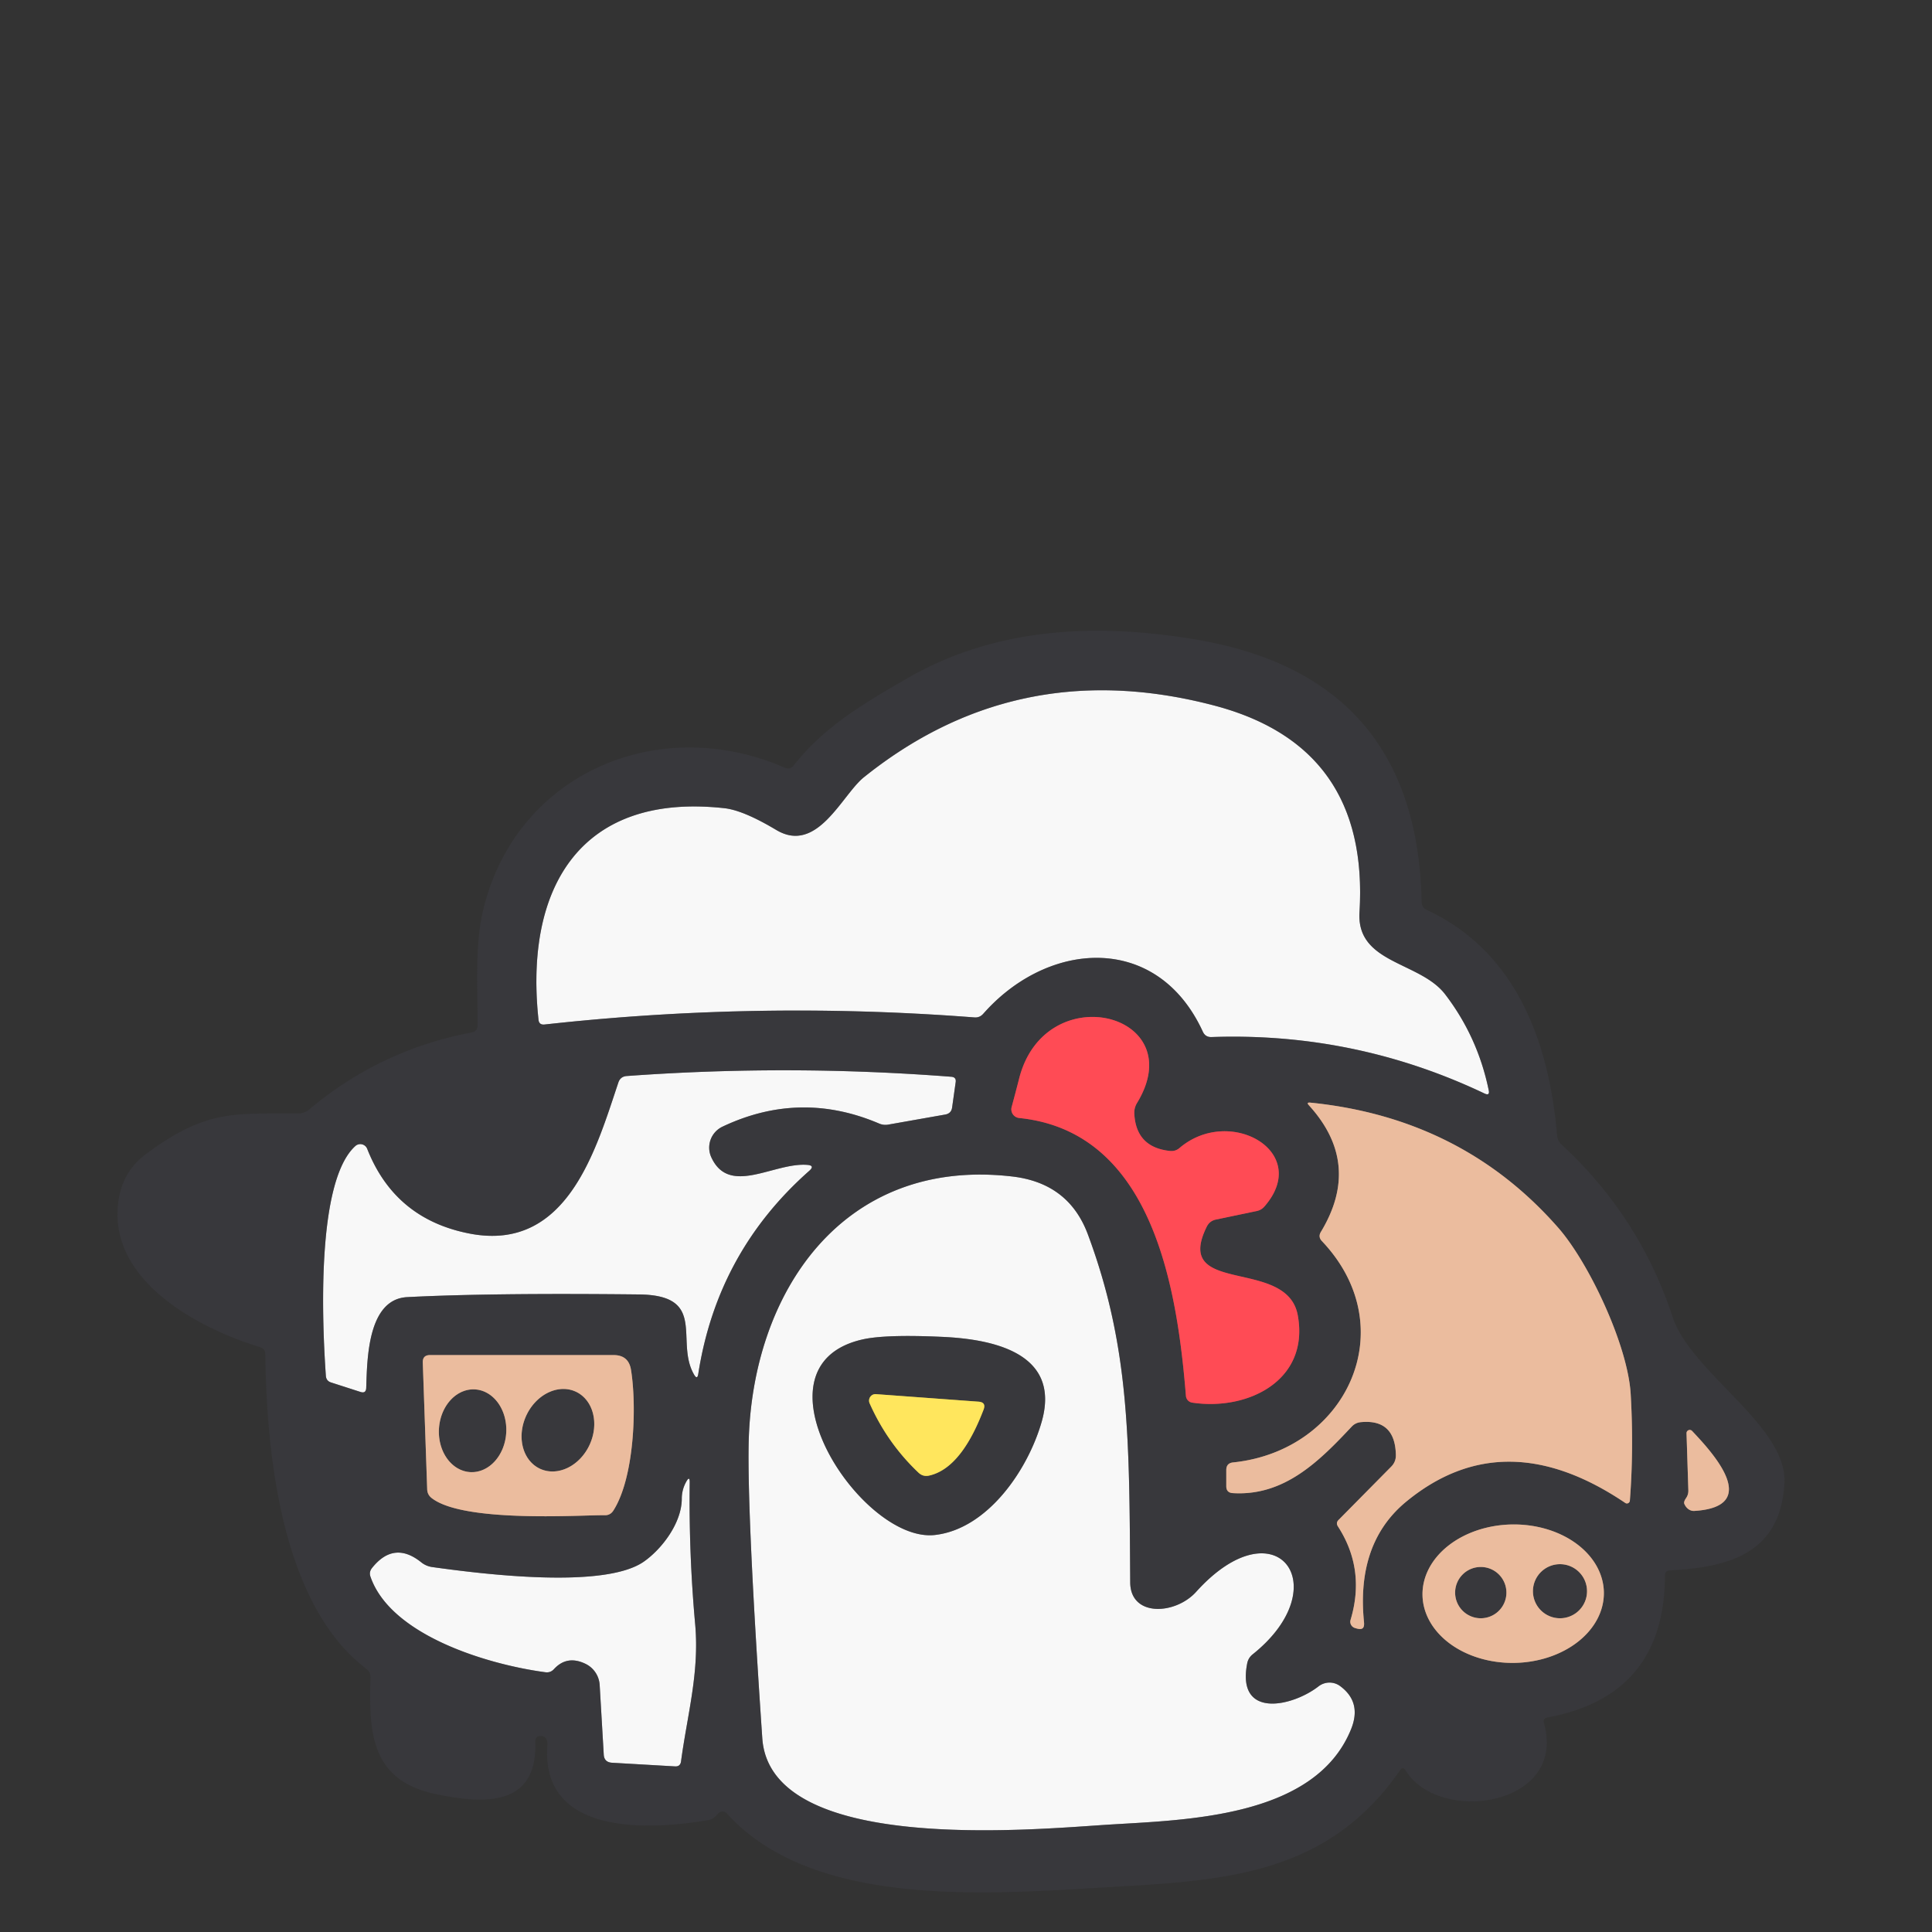 <?xml version="1.0" encoding="UTF-8" standalone="no"?>
<!DOCTYPE svg PUBLIC "-//W3C//DTD SVG 1.1//EN" "http://www.w3.org/Graphics/SVG/1.1/DTD/svg11.dtd">
<svg xmlns="http://www.w3.org/2000/svg" version="1.1" viewBox="0 0 180 180">
<rect x="0" y="0" width="180" height="180" fill="#333333" stroke="none"/>
<g stroke-width="2.00" fill="none" stroke-linecap="butt">
<path stroke="#98989a" vector-effect="non-scaling-stroke" d="
  M 72.33 77.33
  Q 69.27 75.50 67.51 75.30
  C 54.01 73.80 48.86 82.77 50.17 95.00
  Q 50.22 95.51 50.74 95.45
  Q 70.71 93.24 90.78 94.79
  Q 91.27 94.83 91.60 94.46
  C 97.65 87.58 107.83 86.88 112.07 96.13
  Q 112.31 96.64 112.87 96.62
  Q 126.26 96.15 138.31 101.88
  Q 138.82 102.12 138.70 101.57
  Q 137.68 96.61 134.65 92.65
  C 132.30 89.57 126.37 89.80 126.66 85.00
  Q 127.61 69.52 113.08 65.72
  Q 94.79 60.93 80.48 72.42
  C 78.45 74.05 76.15 79.61 72.33 77.33"
/>
<path stroke="#9c4249" vector-effect="non-scaling-stroke" d="
  M 113.30 113.62
  L 117.08 112.83
  Q 117.52 112.74 117.81 112.40
  C 122.24 107.31 114.57 102.97 109.90 106.95
  Q 109.51 107.29 108.99 107.23
  Q 105.84 106.89 105.68 103.75
  Q 105.66 103.22 105.93 102.77
  C 111.05 94.39 97.33 90.94 94.94 100.53
  Q 94.61 101.82 94.25 103.15
  A 0.81 0.81 0.0 0 0 94.95 104.16
  C 107.45 105.44 109.68 120.13 110.49 130.05
  A 0.69 0.69 0.0 0 0 111.08 130.68
  C 116.27 131.46 122.02 128.61 120.91 122.54
  C 119.91 117.08 109.21 120.80 112.43 114.29
  Q 112.70 113.74 113.30 113.62"
/>
<path stroke="#98989a" vector-effect="non-scaling-stroke" d="
  M 43.81 114.94
  Q 36.80 113.61 34.21 107.03
  A 0.69 0.69 0.0 0 0 33.11 106.77
  C 29.41 110.10 30.03 123.47 30.36 128.19
  Q 30.40 128.66 30.84 128.80
  L 33.57 129.68
  Q 34.10 129.86 34.12 129.30
  C 34.21 126.70 34.23 121.04 37.94 120.85
  Q 45.64 120.45 59.51 120.60
  C 65.98 120.66 62.86 124.95 64.66 128.06
  Q 64.97 128.60 65.06 127.98
  Q 66.83 116.65 75.40 109.08
  Q 75.95 108.59 75.22 108.53
  C 72.11 108.28 67.95 111.48 66.27 107.82
  A 2.16 2.16 0.0 0 1 67.31 104.97
  Q 74.55 101.54 81.91 104.68
  Q 82.31 104.85 82.74 104.78
  L 88.06 103.84
  Q 88.64 103.74 88.71 103.16
  L 89.04 100.81
  Q 89.10 100.36 88.64 100.32
  Q 73.52 99.15 58.40 100.25
  Q 57.80 100.29 57.61 100.86
  C 55.53 107.06 52.86 116.65 43.81 114.94"
/>
<path stroke="#927a6d" vector-effect="non-scaling-stroke" d="
  M 151.43 140.03
  A 0.28 0.27 -70.8 0 0 151.85 139.82
  Q 152.22 135.01 151.93 129.92
  C 151.68 125.38 148.05 117.66 145.17 114.38
  Q 136.20 104.15 122.08 102.73
  Q 121.68 102.69 121.95 102.98
  Q 126.91 108.42 123.06 114.78
  Q 122.79 115.23 123.15 115.62
  C 130.85 123.72 125.45 135.15 114.90 136.25
  Q 114.25 136.31 114.25 136.96
  L 114.25 138.47
  Q 114.25 139.07 114.85 139.11
  C 119.65 139.41 122.91 136.14 125.92 132.93
  Q 126.27 132.55 126.78 132.50
  Q 129.99 132.19 130.05 135.57
  Q 130.06 136.20 129.61 136.65
  L 124.71 141.61
  Q 124.44 141.88 124.65 142.21
  Q 127.24 146.21 125.83 150.92
  A 0.61 0.60 17.8 0 0 126.22 151.67
  C 126.82 151.87 127.15 151.82 127.08 151.12
  C 126.65 146.84 127.53 142.77 131.02 139.90
  Q 140.14 132.40 151.43 140.03"
/>
<path stroke="#98989a" vector-effect="non-scaling-stroke" d="
  M 124.86 157.09
  A 1.67 1.66 -45.5 0 0 122.85 157.11
  C 120.41 159.01 115.18 160.18 116.20 154.97
  Q 116.30 154.46 116.71 154.13
  C 124.66 147.78 118.89 140.05 111.44 148.31
  C 109.51 150.45 105.32 150.68 105.30 147.43
  C 105.21 134.31 105.29 125.58 101.36 115.02
  Q 99.58 110.22 94.30 109.61
  C 78.50 107.78 70.02 120.44 69.75 134.51
  Q 69.62 141.35 71.02 161.94
  C 71.75 172.76 96.06 170.46 103.09 170.01
  C 110.28 169.55 122.49 169.44 125.87 161.12
  Q 126.90 158.60 124.86 157.09"
/>
<path stroke="#927a6d" vector-effect="non-scaling-stroke" d="
  M 40.23 139.58
  C 43.25 141.92 54.35 141.13 56.32 141.17
  Q 56.86 141.19 57.15 140.73
  C 59.10 137.67 59.34 131.06 58.79 127.63
  Q 58.57 126.25 57.17 126.25
  L 40.06 126.25
  Q 39.37 126.25 39.39 126.94
  L 39.80 138.74
  Q 39.81 139.26 40.23 139.58"
/>
<path stroke="#927a6d" vector-effect="non-scaling-stroke" d="
  M 157.09 139.57
  Q 156.84 139.93 156.93 140.12
  A 1.05 0.88 75.1 0 0 157.85 140.77
  C 164.37 140.37 159.27 135.05 157.65 133.32
  A 0.30 0.30 0.0 0 0 157.13 133.53
  L 157.30 138.86
  Q 157.31 139.25 157.09 139.57"
/>
<path stroke="#98989a" vector-effect="non-scaling-stroke" d="
  M 63.95 138.02
  Q 63.52 138.78 63.52 139.63
  C 63.52 141.86 61.70 144.29 59.99 145.49
  C 56.28 148.09 44.81 146.63 40.28 146.00
  Q 39.70 145.92 39.25 145.56
  Q 36.70 143.51 34.65 146.10
  Q 34.36 146.47 34.52 146.91
  C 36.42 152.37 45.42 155.08 50.82 155.80
  Q 51.29 155.86 51.61 155.51
  Q 52.83 154.18 54.56 155.02
  A 2.35 2.34 -78.7 0 1 55.87 156.99
  L 56.25 163.47
  Q 56.29 164.18 57.01 164.23
  L 62.89 164.57
  Q 63.38 164.60 63.45 164.11
  C 64.04 159.72 65.17 155.84 64.77 151.35
  Q 64.17 144.73 64.26 138.10
  Q 64.26 137.48 63.95 138.02"
/>
<path stroke="#927a6d" vector-effect="non-scaling-stroke" d="
  M 149.429 148.362
  A 8.45 6.45 -0.8 0 0 140.89 142.031
  A 8.45 6.45 -0.8 0 0 132.531 148.598
  A 8.45 6.45 -0.8 0 0 141.07 154.929
  A 8.45 6.45 -0.8 0 0 149.429 148.362"
/>
<path stroke="#98989a" vector-effect="non-scaling-stroke" d="
  M 97.06 132.43
  C 98.88 125.97 92.33 124.75 87.73 124.55
  Q 82.45 124.31 80.33 124.80
  C 69.46 127.30 80.26 143.80 87.11 143.01
  C 92.02 142.45 95.78 136.94 97.06 132.43"
/>
<path stroke="#9c8f4d" vector-effect="non-scaling-stroke" d="
  M 91.15 130.59
  L 81.62 129.89
  A 0.61 0.60 80.3 0 0 81.02 130.74
  Q 82.66 134.44 85.57 137.20
  Q 85.99 137.60 86.55 137.48
  C 89.20 136.90 90.77 133.58 91.63 131.35
  Q 91.91 130.64 91.15 130.59"
/>
<path stroke="#927a6d" vector-effect="non-scaling-stroke" d="
  M 43.815 137.154
  A 3.86 3.14 93.2 0 0 47.165 133.475
  A 3.86 3.14 93.2 0 0 44.245 129.446
  A 3.86 3.14 93.2 0 0 40.895 133.125
  A 3.86 3.14 93.2 0 0 43.815 137.154"
/>
<path stroke="#927a6d" vector-effect="non-scaling-stroke" d="
  M 50.313 136.842
  A 3.96 3.25 114.9 0 0 54.928 134.618
  A 3.96 3.25 114.9 0 0 53.647 129.658
  A 3.96 3.25 114.9 0 0 49.032 131.882
  A 3.96 3.25 114.9 0 0 50.313 136.842"
/>
<path stroke="#927a6d" vector-effect="non-scaling-stroke" d="
  M 147.86 148.25
  A 2.52 2.52 0.0 0 0 145.34 145.73
  A 2.52 2.52 0.0 0 0 142.82 148.25
  A 2.52 2.52 0.0 0 0 145.34 150.77
  A 2.52 2.52 0.0 0 0 147.86 148.25"
/>
<path stroke="#927a6d" vector-effect="non-scaling-stroke" d="
  M 140.35 148.38
  A 2.39 2.39 0.0 0 0 137.96 145.99
  A 2.39 2.39 0.0 0 0 135.57 148.38
  A 2.39 2.39 0.0 0 0 137.96 150.77
  A 2.39 2.39 0.0 0 0 140.35 148.38"
/>
</g>
<g fill="#f8f8f8">
<path d="
  M 72.33 77.33
  C 76.15 79.61 78.45 74.05 80.48 72.42
  Q 94.79 60.93 113.08 65.72
  Q 127.61 69.52 126.66 85.00
  C 126.37 89.80 132.30 89.57 134.65 92.65
  Q 137.68 96.61 138.70 101.57
  Q 138.82 102.12 138.31 101.88
  Q 126.26 96.15 112.87 96.62
  Q 112.31 96.64 112.07 96.13
  C 107.83 86.88 97.65 87.58 91.60 94.46
  Q 91.27 94.83 90.78 94.79
  Q 70.71 93.24 50.74 95.45
  Q 50.22 95.51 50.17 95.00
  C 48.86 82.77 54.01 73.80 67.51 75.30
  Q 69.27 75.50 72.33 77.33
  Z"
/>
<path d="
  M 43.81 114.94
  C 52.86 116.65 55.53 107.06 57.61 100.86
  Q 57.80 100.29 58.40 100.25
  Q 73.52 99.15 88.64 100.32
  Q 89.10 100.36 89.04 100.81
  L 88.71 103.16
  Q 88.64 103.74 88.06 103.84
  L 82.74 104.78
  Q 82.31 104.85 81.91 104.68
  Q 74.55 101.54 67.31 104.97
  A 2.16 2.16 0.0 0 0 66.27 107.82
  C 67.95 111.48 72.11 108.28 75.22 108.53
  Q 75.95 108.59 75.40 109.08
  Q 66.83 116.65 65.06 127.98
  Q 64.97 128.60 64.66 128.06
  C 62.86 124.95 65.98 120.66 59.51 120.60
  Q 45.64 120.45 37.94 120.85
  C 34.23 121.04 34.21 126.70 34.12 129.30
  Q 34.10 129.86 33.57 129.68
  L 30.84 128.80
  Q 30.40 128.66 30.36 128.19
  C 30.03 123.47 29.41 110.10 33.11 106.77
  A 0.69 0.69 0.0 0 1 34.21 107.03
  Q 36.80 113.61 43.81 114.94
  Z"
/>
<path d="
  M 124.86 157.09
  Q 126.90 158.60 125.87 161.12
  C 122.49 169.44 110.28 169.55 103.09 170.01
  C 96.06 170.46 71.75 172.76 71.02 161.94
  Q 69.62 141.35 69.75 134.51
  C 70.02 120.44 78.50 107.78 94.30 109.61
  Q 99.58 110.22 101.36 115.02
  C 105.29 125.58 105.21 134.31 105.30 147.43
  C 105.32 150.68 109.51 150.45 111.44 148.31
  C 118.89 140.05 124.66 147.78 116.71 154.13
  Q 116.30 154.46 116.20 154.97
  C 115.18 160.18 120.41 159.01 122.85 157.11
  A 1.67 1.66 -45.5 0 1 124.86 157.09
  Z
  M 97.06 132.43
  C 98.88 125.97 92.33 124.75 87.73 124.55
  Q 82.45 124.31 80.33 124.80
  C 69.46 127.30 80.26 143.80 87.11 143.01
  C 92.02 142.45 95.78 136.94 97.06 132.43
  Z"
/>
<path d="
  M 64.26 138.10
  Q 64.17 144.73 64.77 151.35
  C 65.17 155.84 64.04 159.72 63.45 164.11
  Q 63.38 164.60 62.89 164.57
  L 57.01 164.23
  Q 56.29 164.18 56.25 163.47
  L 55.87 156.99
  A 2.35 2.34 -78.7 0 0 54.56 155.02
  Q 52.83 154.18 51.61 155.51
  Q 51.29 155.86 50.82 155.80
  C 45.42 155.08 36.42 152.37 34.52 146.91
  Q 34.36 146.47 34.65 146.10
  Q 36.70 143.51 39.25 145.56
  Q 39.70 145.92 40.28 146.00
  C 44.81 146.63 56.28 148.09 59.99 145.49
  C 61.70 144.29 63.52 141.86 63.52 139.63
  Q 63.52 138.78 63.95 138.02
  Q 64.26 137.48 64.26 138.10
  Z"
/>
</g>
<g fill="#38383c">
<path d="
  M 49.87 162.28
  C 50.10 168.49 44.87 168.03 40.64 167.16
  C 34.57 165.90 34.36 161.49 34.52 156.30
  Q 34.53 155.79 34.13 155.48
  C 26.13 149.41 24.83 135.16 24.72 126.18
  Q 24.72 125.66 24.22 125.51
  C 18.68 123.82 10.57 119.59 10.96 112.64
  Q 11.14 109.37 13.55 107.56
  C 19.30 103.26 21.93 103.80 27.84 103.73
  Q 28.37 103.73 28.78 103.39
  Q 35.40 97.81 43.95 96.19
  Q 44.50 96.08 44.50 95.52
  C 44.50 91.98 44.24 88.12 44.99 84.90
  C 47.96 72.16 61.22 66.36 73.11 71.52
  Q 73.61 71.74 73.95 71.31
  C 76.80 67.70 80.41 65.57 84.58 63.17
  C 92.76 58.46 102.03 58.03 111.22 59.55
  Q 132.03 62.96 132.45 84.03
  Q 132.46 84.56 132.94 84.78
  C 141.28 88.67 144.32 97.09 145.07 105.77
  Q 145.11 106.28 145.48 106.63
  Q 152.75 113.34 155.83 122.69
  C 157.55 127.91 166.54 132.85 166.25 138.17
  C 165.90 144.71 161.12 146.02 155.59 146.31
  Q 155.12 146.33 155.12 146.80
  Q 155.08 157.99 144.19 160.01
  Q 143.72 160.10 143.85 160.56
  C 146.01 168.29 134.07 170.02 130.96 164.95
  Q 130.71 164.54 130.44 164.93
  C 123.93 174.33 114.88 175.16 104.34 175.76
  C 93.18 176.38 76.08 178.12 67.78 169.02
  Q 67.33 168.52 66.86 169.01
  Q 66.77 169.12 66.66 169.22
  Q 66.37 169.51 65.96 169.58
  C 59.98 170.60 50.39 170.84 51.00 162.61
  C 51.04 162.16 50.87 161.76 50.42 161.74
  Q 49.85 161.72 49.87 162.28
  Z
  M 72.33 77.33
  Q 69.27 75.50 67.51 75.30
  C 54.01 73.80 48.86 82.77 50.17 95.00
  Q 50.22 95.51 50.74 95.45
  Q 70.71 93.24 90.78 94.79
  Q 91.27 94.83 91.60 94.46
  C 97.65 87.58 107.83 86.88 112.07 96.13
  Q 112.31 96.64 112.87 96.62
  Q 126.26 96.15 138.31 101.88
  Q 138.82 102.12 138.70 101.57
  Q 137.68 96.61 134.65 92.65
  C 132.30 89.57 126.37 89.80 126.66 85.00
  Q 127.61 69.52 113.08 65.72
  Q 94.79 60.93 80.48 72.42
  C 78.45 74.05 76.15 79.61 72.33 77.33
  Z
  M 113.30 113.62
  L 117.08 112.83
  Q 117.52 112.74 117.81 112.40
  C 122.24 107.31 114.57 102.97 109.90 106.95
  Q 109.51 107.29 108.99 107.23
  Q 105.84 106.89 105.68 103.75
  Q 105.66 103.22 105.93 102.77
  C 111.05 94.39 97.33 90.94 94.94 100.53
  Q 94.61 101.82 94.25 103.15
  A 0.81 0.81 0.0 0 0 94.95 104.16
  C 107.45 105.44 109.68 120.13 110.49 130.05
  A 0.69 0.69 0.0 0 0 111.08 130.68
  C 116.27 131.46 122.02 128.61 120.91 122.54
  C 119.91 117.08 109.21 120.80 112.43 114.29
  Q 112.70 113.74 113.30 113.62
  Z
  M 43.81 114.94
  Q 36.80 113.61 34.21 107.03
  A 0.69 0.69 0.0 0 0 33.11 106.77
  C 29.41 110.10 30.03 123.47 30.36 128.19
  Q 30.40 128.66 30.84 128.80
  L 33.57 129.68
  Q 34.10 129.86 34.12 129.30
  C 34.21 126.70 34.23 121.04 37.94 120.85
  Q 45.64 120.45 59.51 120.60
  C 65.98 120.66 62.86 124.95 64.66 128.06
  Q 64.97 128.60 65.06 127.98
  Q 66.83 116.65 75.40 109.08
  Q 75.95 108.59 75.22 108.53
  C 72.11 108.28 67.95 111.48 66.27 107.82
  A 2.16 2.16 0.0 0 1 67.31 104.97
  Q 74.55 101.54 81.91 104.68
  Q 82.31 104.85 82.74 104.78
  L 88.06 103.84
  Q 88.64 103.74 88.71 103.16
  L 89.04 100.81
  Q 89.10 100.36 88.64 100.32
  Q 73.52 99.15 58.40 100.25
  Q 57.80 100.29 57.61 100.86
  C 55.53 107.06 52.86 116.65 43.81 114.94
  Z
  M 151.43 140.03
  A 0.28 0.27 -70.8 0 0 151.85 139.82
  Q 152.22 135.01 151.93 129.92
  C 151.68 125.38 148.05 117.66 145.17 114.38
  Q 136.20 104.15 122.08 102.73
  Q 121.68 102.69 121.95 102.98
  Q 126.91 108.42 123.06 114.78
  Q 122.79 115.23 123.15 115.62
  C 130.85 123.72 125.45 135.15 114.90 136.25
  Q 114.25 136.31 114.25 136.96
  L 114.25 138.47
  Q 114.25 139.07 114.85 139.11
  C 119.65 139.41 122.91 136.14 125.92 132.93
  Q 126.27 132.55 126.78 132.50
  Q 129.99 132.19 130.05 135.57
  Q 130.06 136.20 129.61 136.65
  L 124.71 141.61
  Q 124.44 141.88 124.65 142.21
  Q 127.24 146.21 125.83 150.92
  A 0.61 0.60 17.8 0 0 126.22 151.67
  C 126.82 151.87 127.15 151.82 127.08 151.12
  C 126.65 146.84 127.53 142.77 131.02 139.90
  Q 140.14 132.40 151.43 140.03
  Z
  M 124.86 157.09
  A 1.67 1.66 -45.5 0 0 122.85 157.11
  C 120.41 159.01 115.18 160.18 116.20 154.97
  Q 116.30 154.46 116.71 154.13
  C 124.66 147.78 118.89 140.05 111.44 148.31
  C 109.51 150.45 105.32 150.68 105.30 147.43
  C 105.21 134.31 105.29 125.58 101.36 115.02
  Q 99.58 110.22 94.30 109.61
  C 78.50 107.78 70.02 120.44 69.75 134.51
  Q 69.62 141.35 71.02 161.94
  C 71.75 172.76 96.06 170.46 103.09 170.01
  C 110.28 169.55 122.49 169.44 125.87 161.12
  Q 126.90 158.60 124.86 157.09
  Z
  M 40.23 139.58
  C 43.25 141.92 54.35 141.13 56.32 141.17
  Q 56.86 141.19 57.15 140.73
  C 59.10 137.67 59.34 131.06 58.79 127.63
  Q 58.57 126.25 57.17 126.25
  L 40.06 126.25
  Q 39.37 126.25 39.39 126.94
  L 39.80 138.74
  Q 39.81 139.26 40.23 139.58
  Z
  M 157.09 139.57
  Q 156.84 139.93 156.93 140.12
  A 1.05 0.88 75.1 0 0 157.85 140.77
  C 164.37 140.37 159.27 135.05 157.65 133.32
  A 0.30 0.30 0.0 0 0 157.13 133.53
  L 157.30 138.86
  Q 157.31 139.25 157.09 139.57
  Z
  M 63.95 138.02
  Q 63.52 138.78 63.52 139.63
  C 63.52 141.86 61.70 144.29 59.99 145.49
  C 56.28 148.09 44.81 146.63 40.28 146.00
  Q 39.70 145.92 39.25 145.56
  Q 36.70 143.51 34.65 146.10
  Q 34.36 146.47 34.52 146.91
  C 36.42 152.37 45.42 155.08 50.82 155.80
  Q 51.29 155.86 51.61 155.51
  Q 52.83 154.18 54.56 155.02
  A 2.35 2.34 -78.7 0 1 55.87 156.99
  L 56.25 163.47
  Q 56.29 164.18 57.01 164.23
  L 62.89 164.57
  Q 63.38 164.60 63.45 164.11
  C 64.04 159.72 65.17 155.84 64.77 151.35
  Q 64.17 144.73 64.26 138.10
  Q 64.26 137.48 63.95 138.02
  Z
  M 149.429 148.362
  A 8.45 6.45 -0.8 0 0 140.89 142.031
  A 8.45 6.45 -0.8 0 0 132.531 148.598
  A 8.45 6.45 -0.8 0 0 141.07 154.929
  A 8.45 6.45 -0.8 0 0 149.429 148.362
  Z"
/>
<path d="
  M 87.73 124.55
  C 92.33 124.75 98.88 125.97 97.06 132.43
  C 95.78 136.94 92.02 142.45 87.11 143.01
  C 80.26 143.80 69.46 127.30 80.33 124.80
  Q 82.45 124.31 87.73 124.55
  Z
  M 91.15 130.59
  L 81.62 129.89
  A 0.61 0.60 80.3 0 0 81.02 130.74
  Q 82.66 134.44 85.57 137.20
  Q 85.99 137.60 86.55 137.48
  C 89.20 136.90 90.77 133.58 91.63 131.35
  Q 91.91 130.64 91.15 130.59
  Z"
/>
<ellipse cx="0.00" cy="0.00" transform="translate(44.03,133.30) rotate(93.2)" rx="3.86" ry="3.14"/>
<ellipse cx="0.00" cy="0.00" transform="translate(51.98,133.25) rotate(114.9)" rx="3.96" ry="3.25"/>
<circle cx="145.34" cy="148.25" r="2.52"/>
<circle cx="137.96" cy="148.38" r="2.39"/>
</g>
<g fill="#ebbc9e">
<path d="
  M 151.43 140.03
  Q 140.14 132.40 131.02 139.90
  C 127.53 142.77 126.65 146.84 127.08 151.12
  C 127.15 151.82 126.82 151.87 126.22 151.67
  A 0.61 0.60 17.8 0 1 125.83 150.92
  Q 127.24 146.21 124.65 142.21
  Q 124.44 141.88 124.71 141.61
  L 129.61 136.65
  Q 130.06 136.20 130.05 135.57
  Q 129.99 132.19 126.78 132.50
  Q 126.27 132.55 125.92 132.93
  C 122.91 136.14 119.65 139.41 114.85 139.11
  Q 114.25 139.07 114.25 138.47
  L 114.25 136.96
  Q 114.25 136.31 114.90 136.25
  C 125.45 135.15 130.85 123.72 123.15 115.62
  Q 122.79 115.23 123.06 114.78
  Q 126.91 108.42 121.95 102.98
  Q 121.68 102.69 122.08 102.73
  Q 136.20 104.15 145.17 114.38
  C 148.05 117.66 151.68 125.38 151.93 129.92
  Q 152.22 135.01 151.85 139.82
  A 0.28 0.27 -70.8 0 1 151.43 140.03
  Z"
/>
<path d="
  M 56.32 141.17
  C 54.35 141.13 43.25 141.92 40.23 139.58
  Q 39.81 139.26 39.80 138.74
  L 39.39 126.94
  Q 39.37 126.25 40.06 126.25
  L 57.17 126.25
  Q 58.57 126.25 58.79 127.63
  C 59.34 131.06 59.10 137.67 57.15 140.73
  Q 56.86 141.19 56.32 141.17
  Z
  M 43.815 137.154
  A 3.86 3.14 93.2 0 0 47.165 133.475
  A 3.86 3.14 93.2 0 0 44.245 129.446
  A 3.86 3.14 93.2 0 0 40.895 133.125
  A 3.86 3.14 93.2 0 0 43.815 137.154
  Z
  M 50.313 136.842
  A 3.96 3.25 114.9 0 0 54.928 134.618
  A 3.96 3.25 114.9 0 0 53.647 129.658
  A 3.96 3.25 114.9 0 0 49.032 131.882
  A 3.96 3.25 114.9 0 0 50.313 136.842
  Z"
/>
<path d="
  M 157.30 138.86
  L 157.13 133.53
  A 0.30 0.30 0.0 0 1 157.65 133.32
  C 159.27 135.05 164.37 140.37 157.85 140.77
  A 1.05 0.88 75.1 0 1 156.93 140.12
  Q 156.84 139.93 157.09 139.57
  Q 157.31 139.25 157.30 138.86
  Z"
/>
<path d="
  M 149.429 148.362
  A 8.45 6.45 -0.8 0 1 141.07 154.929
  A 8.45 6.45 -0.8 0 1 132.531 148.598
  A 8.45 6.45 -0.8 0 1 140.89 142.031
  A 8.45 6.45 -0.8 0 1 149.429 148.362
  Z
  M 147.86 148.25
  A 2.52 2.52 0.0 0 0 145.34 145.73
  A 2.52 2.52 0.0 0 0 142.82 148.25
  A 2.52 2.52 0.0 0 0 145.34 150.77
  A 2.52 2.52 0.0 0 0 147.86 148.25
  Z
  M 140.35 148.38
  A 2.39 2.39 0.0 0 0 137.96 145.99
  A 2.39 2.39 0.0 0 0 135.57 148.38
  A 2.39 2.39 0.0 0 0 137.96 150.77
  A 2.39 2.39 0.0 0 0 140.35 148.38
  Z"
/>
</g>
<path fill="#ff4b55" d="
  M 112.43 114.29
  C 109.21 120.80 119.91 117.08 120.91 122.54
  C 122.02 128.61 116.27 131.46 111.08 130.68
  A 0.69 0.69 0.0 0 1 110.49 130.05
  C 109.68 120.13 107.45 105.44 94.95 104.16
  A 0.81 0.81 0.0 0 1 94.25 103.15
  Q 94.61 101.82 94.94 100.53
  C 97.33 90.94 111.05 94.39 105.93 102.77
  Q 105.66 103.22 105.68 103.75
  Q 105.84 106.89 108.99 107.23
  Q 109.51 107.29 109.90 106.95
  C 114.57 102.97 122.24 107.31 117.81 112.40
  Q 117.52 112.74 117.08 112.83
  L 113.30 113.62
  Q 112.70 113.74 112.43 114.29
  Z"
/>
<path fill="#ffe65d" d="
  M 91.15 130.59
  Q 91.91 130.64 91.63 131.35
  C 90.77 133.58 89.20 136.90 86.55 137.48
  Q 85.99 137.60 85.57 137.20
  Q 82.66 134.44 81.02 130.74
  A 0.61 0.60 80.3 0 1 81.62 129.89
  L 91.15 130.59
  Z"
/>
</svg>
